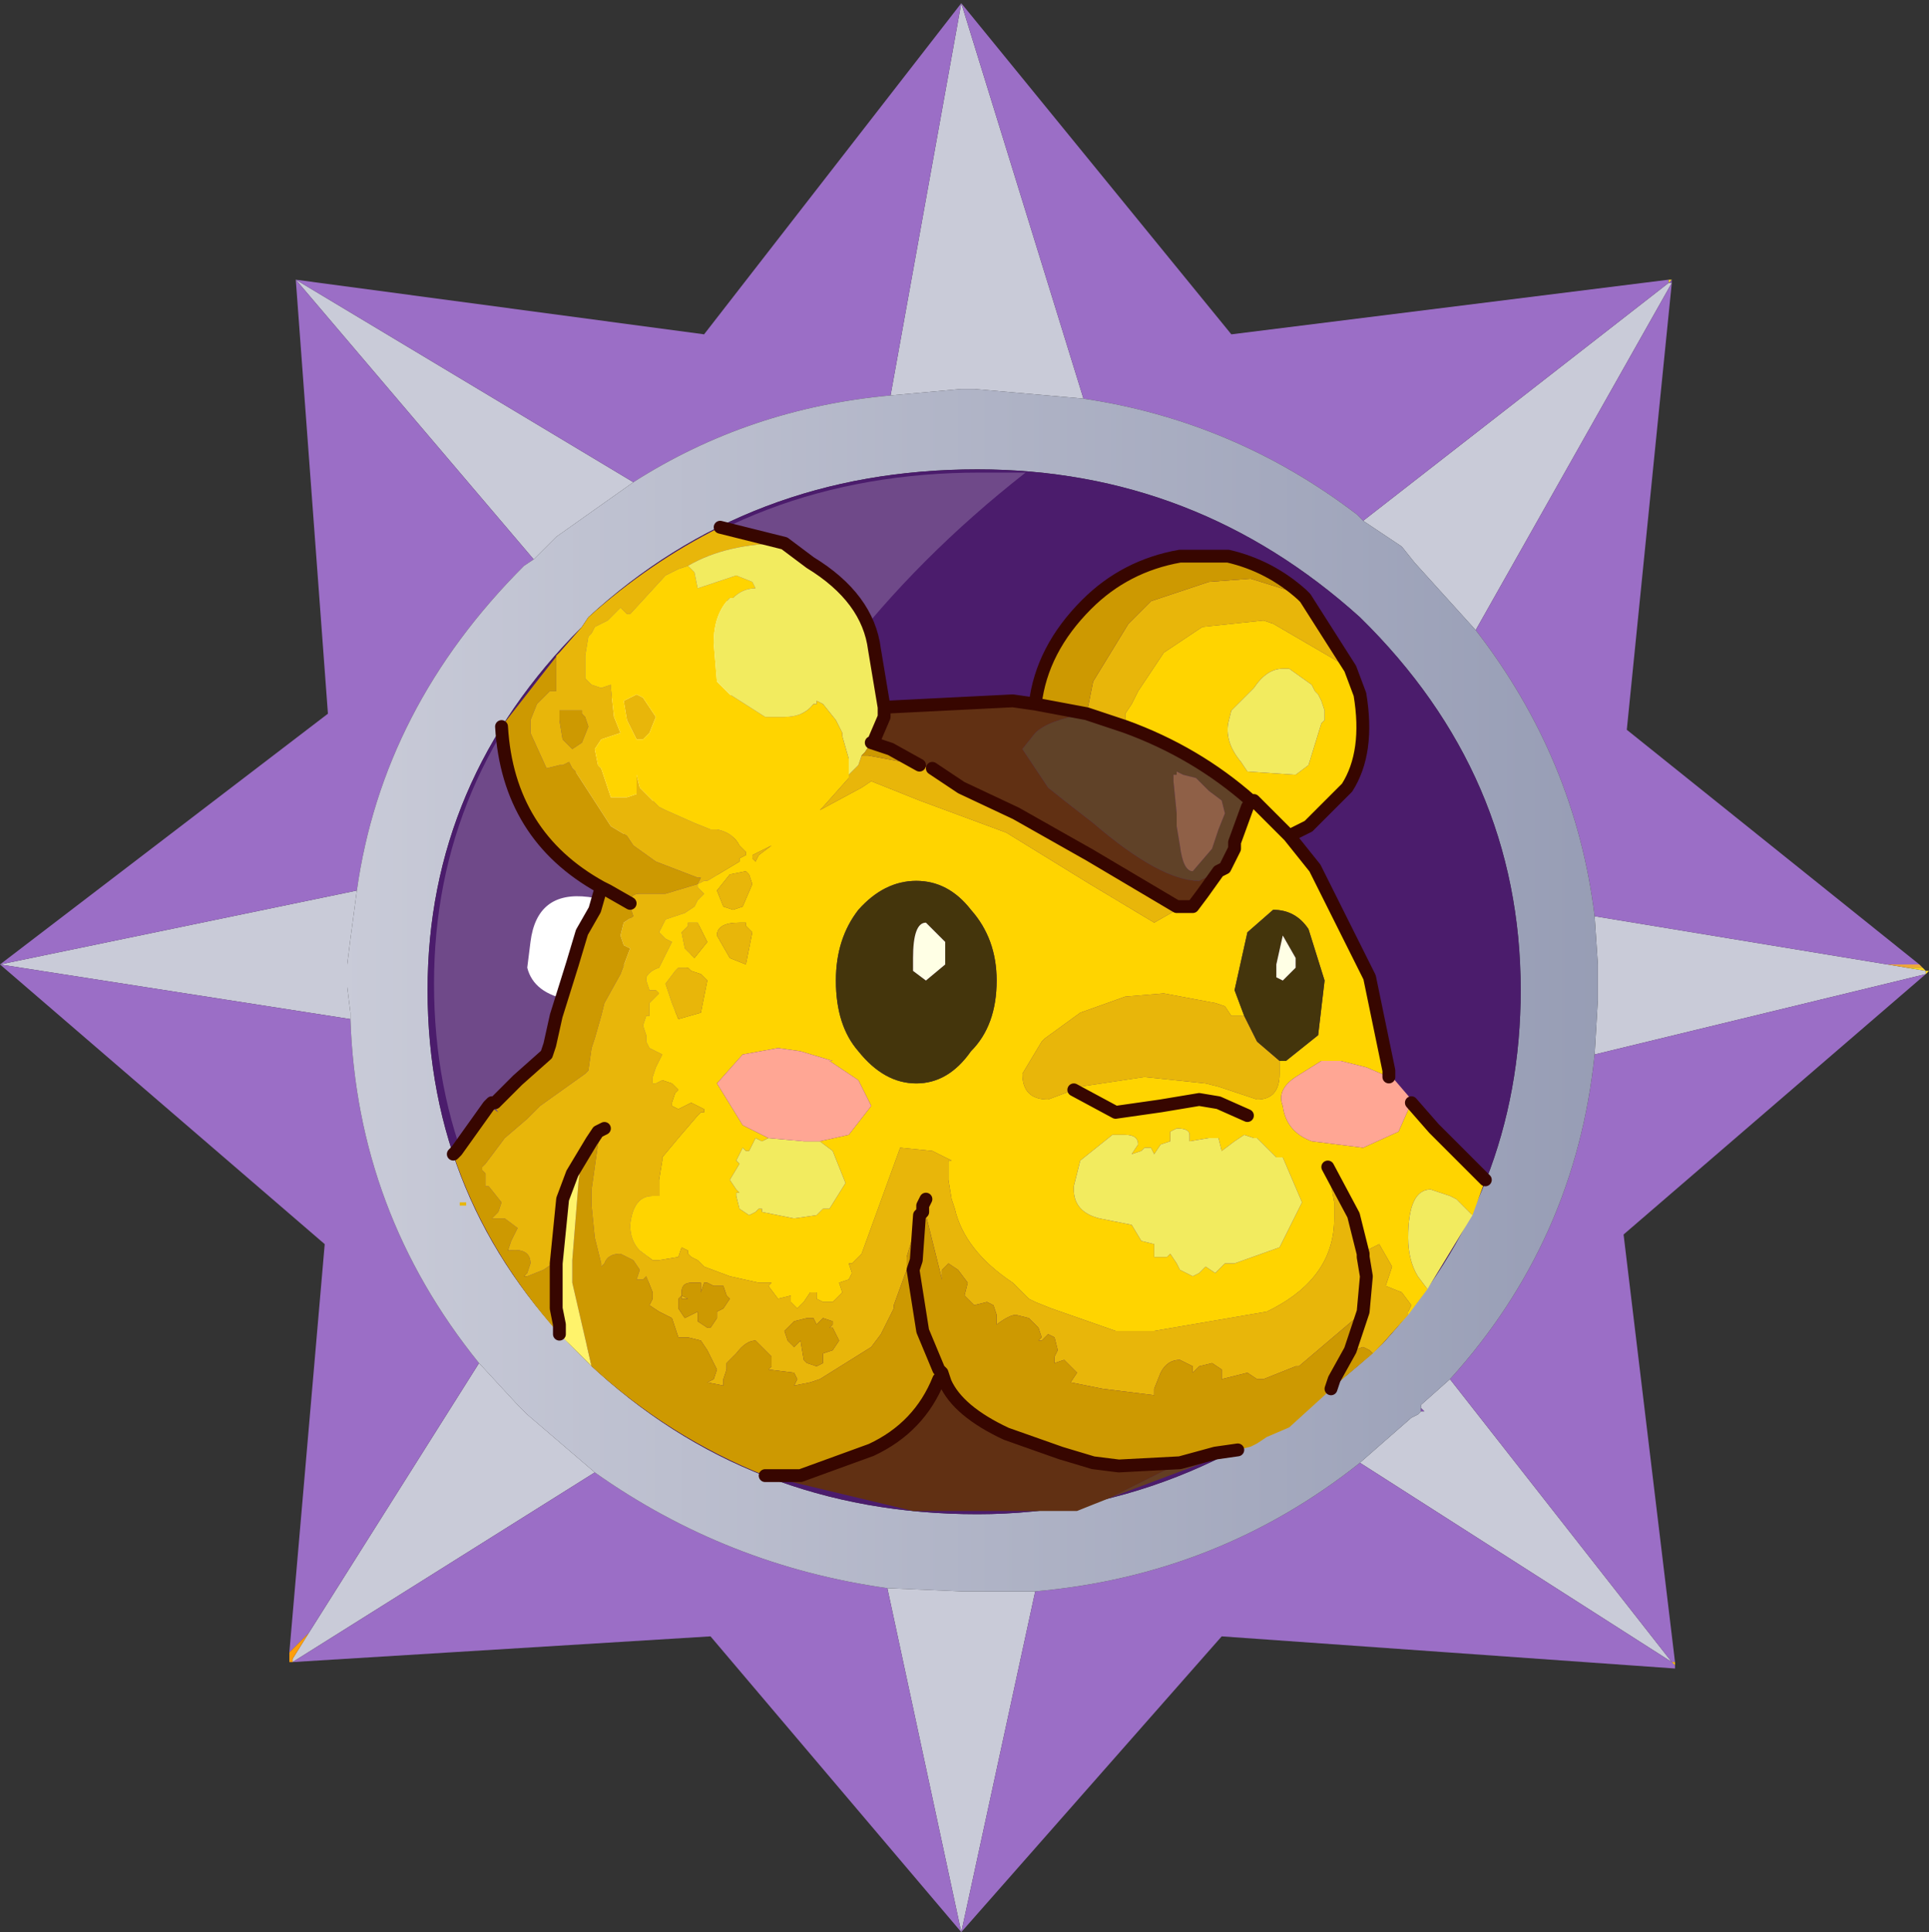 <?xml version="1.0" encoding="UTF-8" standalone="no"?>
<svg xmlns:ffdec="https://www.free-decompiler.com/flash" xmlns:xlink="http://www.w3.org/1999/xlink" ffdec:objectType="frame" height="30.05px" width="30.0px" xmlns="http://www.w3.org/2000/svg">
  <rect width="100%" height="100%" fill="#333333" stroke="none"/>
  <g transform="matrix(1.0, 0.0, 0.0, 1.0, 0.0, 0.0)">
    <use ffdec:characterId="1" height="30.0" transform="matrix(1.0, 0.0, 0.0, 1.0, 0.0, 0.0)" width="30.0" xlink:href="#shape0"/>
    <use ffdec:characterId="3" height="30.0" transform="matrix(1.0, 0.0, 0.0, 1.0, 0.0, 0.05)" width="30.0" xlink:href="#sprite0"/>
  </g>
  <defs>
    <g id="shape0" transform="matrix(1.0, 0.0, 0.0, 1.0, 0.0, 0.0)">
      <path d="M0.0 0.0 L30.0 0.0 30.0 30.0 0.0 30.0 0.0 0.0" fill="#33cc66" fill-opacity="0.0" fill-rule="evenodd" stroke="none"/>
    </g>
    <g id="sprite0" transform="matrix(1.0, 0.0, 0.0, 1.0, 0.0, 0.0)">
      <use ffdec:characterId="2" height="30.0" transform="matrix(1.0, 0.0, 0.0, 1.0, 0.0, 0.0)" width="30.0" xlink:href="#shape1"/>
    </g>
    <g id="shape1" transform="matrix(1.0, 0.0, 0.0, 1.0, 0.0, 0.0)">
      <path d="M26.0 4.3 L26.0 4.35 25.95 4.35 26.0 4.3" fill="url(#gradient0)" fill-rule="evenodd" stroke="none"/>
      <path d="M25.95 4.35 L26.0 4.35 22.95 9.75 22.0 8.7 21.8 8.45 21.2 8.05 25.95 4.35 M29.35 14.95 L29.65 15.0 29.95 15.05 29.95 15.1 24.8 16.35 24.85 15.5 24.85 15.3 24.85 15.05 24.85 14.95 24.8 14.2 29.35 14.95 M22.1 21.85 L22.1 21.8 22.55 21.4 26.0 25.8 21.15 22.7 21.95 22.0 22.05 21.95 22.1 21.9 22.15 21.9 22.1 21.85 M16.85 6.15 L15.15 6.0 14.95 6.0 13.85 6.1 14.95 0.0 16.85 6.15 M9.85 7.45 L8.65 8.3 8.3 8.65 4.6 4.3 9.85 7.45 M5.55 13.8 L5.45 14.55 5.4 14.95 5.4 15.0 5.4 15.2 5.4 15.3 5.45 15.7 5.45 15.8 0.0 14.95 5.55 13.8 M7.45 21.15 L8.05 21.8 8.2 21.95 9.25 22.85 4.55 25.8 4.55 25.75 4.8 25.35 7.45 21.15 M13.8 24.65 L14.95 24.7 15.15 24.7 16.1 24.7 14.95 30.0 13.8 24.65" fill="#c9cbd8" fill-rule="evenodd" stroke="none"/>
      <path d="M26.0 4.3 L25.95 4.35 25.95 4.3 26.0 4.3" fill="url(#gradient1)" fill-rule="evenodd" stroke="none"/>
      <path d="M26.0 4.35 L25.3 11.3 29.85 14.95 29.35 14.95 24.8 14.2 Q24.5 11.75 22.95 9.75 L26.0 4.35 M29.95 15.1 L25.25 19.15 26.05 25.8 26.0 25.8 26.05 25.85 26.05 25.9 19.0 25.4 14.95 30.0 11.05 25.4 4.55 25.8 9.25 22.85 Q11.3 24.3 13.8 24.65 L14.95 30.0 16.1 24.7 Q18.95 24.45 21.15 22.7 L26.0 25.8 22.55 21.4 Q24.5 19.25 24.8 16.35 L29.95 15.1 M4.5 25.65 L5.05 19.3 0.0 14.95 5.1 11.05 4.6 4.3 10.95 5.15 14.95 0.0 19.15 5.15 25.95 4.3 25.95 4.35 21.2 8.05 21.1 7.95 Q19.2 6.5 16.85 6.15 L14.95 0.0 13.85 6.1 Q11.65 6.3 9.85 7.45 L4.6 4.3 8.3 8.65 8.15 8.75 Q5.95 10.95 5.55 13.8 L0.0 14.95 5.45 15.8 Q5.55 18.8 7.45 21.15 L4.8 25.35 4.5 25.65" fill="#9b6ec6" fill-rule="evenodd" stroke="none"/>
      <path d="M21.2 8.05 L21.8 8.45 22.0 8.7 22.95 9.75 Q24.5 11.75 24.8 14.2 L24.85 14.95 24.85 15.05 24.85 15.3 24.85 15.5 24.8 16.35 Q24.5 19.25 22.55 21.4 L22.1 21.8 22.1 21.85 22.1 21.9 22.05 21.95 21.95 22.0 21.15 22.7 Q18.95 24.45 16.1 24.7 L15.15 24.7 14.95 24.7 13.8 24.65 Q11.3 24.3 9.25 22.85 L8.2 21.95 8.05 21.8 7.45 21.15 Q5.55 18.8 5.45 15.8 L5.45 15.7 5.4 15.3 5.4 15.2 5.4 15.0 5.4 14.95 5.45 14.55 5.55 13.8 Q5.95 10.95 8.15 8.75 L8.3 8.65 8.65 8.3 9.85 7.45 Q11.65 6.3 13.85 6.1 L14.95 6.0 15.15 6.0 16.85 6.15 Q19.2 6.5 21.1 7.95 L21.2 8.05 M23.65 15.35 Q23.65 12.0 21.15 9.55 18.6 7.25 15.2 7.25 11.65 7.25 9.15 9.55 L9.05 9.7 Q6.65 12.1 6.65 15.35 6.65 18.65 9.0 21.0 L9.15 21.15 Q11.65 23.5 15.2 23.5 18.65 23.5 21.5 20.85 23.65 18.5 23.65 15.35" fill="url(#gradient2)" fill-rule="evenodd" stroke="none"/>
      <path d="M29.85 14.95 L29.9 15.0 29.65 15.0 29.35 14.95 29.85 14.95" fill="url(#gradient3)" fill-rule="evenodd" stroke="none"/>
      <path d="M29.9 15.0 L29.95 15.05 30.0 15.05 29.95 15.1 29.95 15.05 29.65 15.0 29.9 15.0 M26.05 25.8 L26.05 25.85 26.0 25.8 26.05 25.8" fill="url(#gradient4)" fill-rule="evenodd" stroke="none"/>
      <path d="M22.1 21.9 L22.1 21.85 22.15 21.9 22.1 21.9" fill="url(#gradient5)" fill-rule="evenodd" stroke="none"/>
      <path d="M23.65 15.35 Q23.65 18.5 21.5 20.85 18.65 23.5 15.2 23.5 11.65 23.5 9.15 21.15 L9.0 21.0 Q6.65 18.65 6.65 15.35 6.65 12.1 9.05 9.7 L9.15 9.55 Q11.65 7.25 15.2 7.25 18.6 7.25 21.15 9.55 23.65 12.0 23.65 15.35" fill="#4b1c6c" fill-rule="evenodd" stroke="none"/>
      <path d="M4.55 25.8 L4.5 25.8 4.5 25.65 4.8 25.35 4.55 25.75 4.55 25.8" fill="url(#gradient6)" fill-rule="evenodd" stroke="none"/>
      <path d="M6.75 15.25 Q6.75 12.05 9.1 9.7 L9.2 9.6 Q11.65 7.3 15.25 7.3 L15.95 7.3 Q9.25 12.55 10.2 21.8 L9.2 20.95 9.05 20.8 Q6.75 18.5 6.75 15.25" fill="#ffffff" fill-opacity="0.2" fill-rule="evenodd" stroke="none"/>
      <path d="M11.55 9.3 Q11.95 9.4 11.8 10.1 L10.7 11.8 9.5 13.15 Q8.95 13.05 8.85 12.75 L8.85 12.4 Q9.15 10.8 10.6 9.7 11.2 9.2 11.55 9.3 M9.85 14.75 L9.5 15.25 8.85 15.5 Q8.3 15.4 8.2 15.0 L8.25 14.6 Q8.35 13.8 9.15 13.9 10.0 14.0 9.85 14.75" fill="#ffffff" fill-rule="evenodd" stroke="none"/>
      <path d="M20.25 9.2 L20.3 9.25 21.0 10.35 19.8 9.65 19.65 9.6 18.7 9.7 18.1 10.1 17.7 10.7 17.6 10.9 17.5 11.05 17.5 11.25 16.9 11.05 17.0 10.55 17.55 9.65 17.6 9.6 17.9 9.3 18.8 9.0 19.45 8.95 20.25 9.2 M21.9 20.4 L21.5 20.85 21.35 21.0 21.3 20.95 21.2 20.9 21.05 20.95 21.0 20.95 21.05 20.8 21.2 20.35 21.25 19.8 21.2 19.5 21.2 19.45 21.2 19.5 21.25 19.8 21.2 20.35 20.2 21.2 20.15 21.2 19.65 21.4 19.55 21.4 19.4 21.3 19.0 21.4 19.0 21.25 18.85 21.15 18.65 21.2 18.55 21.3 18.55 21.2 18.35 21.1 Q18.15 21.1 18.05 21.3 L17.95 21.55 17.95 21.65 17.15 21.55 16.65 21.45 16.75 21.3 16.55 21.1 16.4 21.15 16.4 21.05 16.45 20.95 16.4 20.75 16.3 20.7 16.2 20.8 16.15 20.8 16.2 20.75 16.15 20.6 16.1 20.55 16.0 20.45 15.8 20.4 Q15.7 20.4 15.5 20.55 L15.5 20.4 15.45 20.25 15.35 20.2 15.15 20.25 15.0 20.1 15.05 19.9 14.9 19.7 14.75 19.6 14.65 19.7 14.65 19.85 14.4 18.85 14.4 18.8 14.4 18.7 14.4 18.6 14.35 18.7 14.35 18.8 14.3 18.85 14.1 19.5 14.1 19.7 13.9 20.25 13.9 20.3 13.7 20.7 13.55 20.9 12.75 21.4 12.6 21.45 12.35 21.5 12.4 21.4 12.35 21.3 11.95 21.25 12.0 21.2 12.0 21.05 11.75 20.8 Q11.6 20.8 11.45 21.0 L11.4 21.05 11.3 21.15 11.3 21.25 11.25 21.4 11.25 21.5 11.0 21.45 11.1 21.4 11.15 21.25 11.0 20.95 10.9 20.8 10.7 20.75 10.65 20.75 10.55 20.75 10.45 20.45 10.25 20.35 10.1 20.25 10.15 20.15 10.15 20.05 10.05 19.8 10.0 19.85 9.9 19.85 9.95 19.7 9.85 19.55 9.65 19.45 Q9.45 19.45 9.4 19.6 L9.35 19.65 9.35 19.6 9.25 19.2 9.2 18.7 9.2 18.5 9.2 18.45 9.3 17.75 9.35 17.6 9.4 17.5 9.3 17.55 9.2 17.7 9.05 17.95 8.9 18.2 8.75 18.6 8.65 19.6 8.6 19.6 8.45 19.7 8.2 19.8 8.15 19.8 8.2 19.75 8.25 19.6 Q8.25 19.35 7.9 19.4 L7.95 19.25 8.05 19.05 7.85 18.9 7.65 18.9 7.75 18.8 7.8 18.65 7.6 18.4 7.55 18.4 7.55 18.2 7.5 18.15 7.5 18.1 7.55 18.05 7.85 17.65 8.2 17.35 8.4 17.15 9.1 16.65 9.15 16.6 9.2 16.25 9.25 16.1 9.35 15.75 9.4 15.55 9.65 15.1 9.8 14.7 9.7 14.65 9.65 14.5 9.7 14.3 9.85 14.2 9.8 14.05 9.8 14.0 Q9.8 13.85 9.95 13.85 L10.0 13.85 10.35 13.85 10.85 13.7 10.85 13.75 10.95 13.85 10.85 13.95 10.8 14.05 10.65 14.15 10.5 14.2 10.35 14.25 10.25 14.45 10.35 14.55 10.45 14.6 10.25 15.0 Q10.1 15.05 10.05 15.15 L10.05 15.2 10.1 15.35 10.2 15.35 10.25 15.4 10.2 15.45 10.15 15.5 10.1 15.55 10.1 15.75 10.05 15.75 10.0 15.9 10.05 16.05 10.05 16.15 10.1 16.25 10.3 16.35 10.2 16.55 10.15 16.7 10.15 16.8 10.2 16.8 10.3 16.75 10.45 16.8 10.55 16.9 10.5 16.95 10.45 17.1 10.45 17.15 10.55 17.2 10.75 17.1 10.85 17.15 10.95 17.2 10.95 17.25 10.9 17.25 10.85 17.3 10.55 17.65 10.3 17.95 10.3 18.0 10.25 18.3 10.25 18.4 10.25 18.55 10.15 18.55 Q9.85 18.55 9.8 19.0 9.8 19.25 9.95 19.4 L10.15 19.55 10.25 19.55 10.55 19.5 10.6 19.35 10.7 19.4 10.7 19.45 10.75 19.5 10.85 19.55 10.95 19.65 11.35 19.8 11.8 19.9 11.95 19.9 12.0 19.9 11.95 19.95 12.1 20.15 12.3 20.1 12.3 20.2 12.4 20.3 12.5 20.2 12.6 20.05 12.7 20.05 12.7 20.15 12.8 20.2 12.95 20.2 13.0 20.15 13.1 20.05 13.05 19.9 13.2 19.85 13.25 19.75 13.2 19.6 13.25 19.6 13.4 19.45 14.0 17.8 14.5 17.85 14.8 18.0 14.75 18.0 14.75 18.05 14.75 18.3 14.8 18.6 14.85 18.75 Q15.0 19.4 15.75 19.9 L16.0 20.15 16.1 20.2 16.35 20.3 17.35 20.65 17.55 20.65 17.95 20.65 19.7 20.35 19.8 20.3 Q20.75 19.8 20.75 18.9 L20.75 18.65 20.65 18.1 21.05 18.85 21.2 19.45 21.25 19.4 21.45 19.3 21.65 19.65 21.55 19.95 21.8 20.05 21.95 20.25 21.9 20.35 21.9 20.4 M8.7 10.1 L9.05 9.7 9.15 9.55 Q10.1 8.7 11.2 8.15 L12.2 8.4 Q11.3 8.4 10.7 8.75 L10.55 8.8 10.35 8.9 9.8 9.5 9.75 9.5 9.65 9.4 9.45 9.6 9.25 9.7 9.2 9.8 9.15 9.85 9.1 10.15 9.1 10.5 9.2 10.6 9.35 10.65 9.5 10.6 9.5 10.65 9.55 11.1 9.65 11.35 9.35 11.45 9.25 11.6 9.3 11.85 9.35 11.9 9.4 12.05 9.5 12.35 9.75 12.35 9.9 12.3 9.9 12.0 9.95 12.2 10.25 12.5 10.35 12.55 10.8 12.75 11.05 12.85 11.15 12.85 Q11.4 12.9 11.5 13.1 L11.6 13.2 11.6 13.25 11.5 13.3 11.5 13.35 11.0 13.65 10.95 13.65 10.85 13.7 10.9 13.6 10.85 13.6 10.2 13.35 9.85 13.1 9.75 12.95 9.5 12.8 8.95 11.95 8.9 11.9 8.85 11.8 8.75 11.85 8.7 11.85 8.5 11.9 8.25 11.35 8.25 11.15 8.35 10.9 8.55 10.7 8.65 10.7 8.65 10.65 8.65 10.15 8.7 10.1 M19.35 15.75 L19.55 16.15 19.9 16.45 19.9 16.65 Q19.9 17.05 19.55 17.05 L18.95 16.85 18.75 16.8 17.8 16.7 16.8 16.85 16.7 16.9 16.3 17.05 Q15.9 17.05 15.9 16.65 L16.2 16.15 16.25 16.1 16.8 15.7 17.5 15.45 18.1 15.4 18.9 15.55 19.05 15.6 19.15 15.75 19.35 15.75 M14.3 11.85 L14.5 11.9 14.95 12.2 15.8 12.6 16.95 13.25 18.3 14.05 18.3 14.1 17.95 14.3 16.95 13.7 15.65 12.9 14.3 12.4 13.55 12.1 13.4 12.2 12.75 12.55 12.8 12.5 13.2 12.05 13.2 12.0 13.35 11.85 13.4 11.7 13.5 11.7 14.3 11.85 M9.9 10.75 L10.0 10.8 10.2 11.1 10.1 11.35 10.0 11.45 9.9 11.45 9.75 11.15 9.7 10.85 9.8 10.8 9.9 10.75 M8.7 11.0 L8.7 11.15 8.75 11.45 8.9 11.6 9.05 11.5 9.15 11.25 9.1 11.1 9.05 11.05 9.05 11.0 8.9 11.0 8.7 11.0 M7.15 18.65 L7.25 18.65 7.25 18.7 7.15 18.7 7.15 18.65 M11.8 13.25 L11.75 13.35 11.7 13.3 11.7 13.25 12.0 13.1 11.8 13.25 M11.7 13.7 L11.55 14.05 11.4 14.1 11.25 14.05 11.15 13.8 11.35 13.55 11.6 13.5 11.65 13.55 11.7 13.7 M11.0 14.6 L10.8 14.85 10.65 14.7 10.6 14.45 10.7 14.35 10.7 14.3 10.8 14.3 10.85 14.3 11.0 14.6 M10.55 15.0 L10.7 15.0 10.75 15.05 10.9 15.1 11.0 15.2 10.9 15.7 10.55 15.8 10.45 15.55 10.35 15.25 10.5 15.05 10.55 15.0 M11.15 14.5 Q11.15 14.3 11.5 14.3 L11.6 14.3 11.6 14.35 11.7 14.45 11.65 14.7 11.6 14.95 11.35 14.85 11.15 14.5 M12.95 20.55 L12.95 20.5 12.8 20.45 12.7 20.55 12.65 20.45 12.55 20.45 12.35 20.5 12.2 20.65 12.25 20.8 12.35 20.9 12.45 20.8 12.5 21.1 12.55 21.15 12.7 21.2 12.8 21.15 12.8 21.0 12.95 20.95 13.05 20.8 12.95 20.6 12.9 20.6 12.95 20.55 M10.7 20.15 L10.6 20.15 10.6 20.1 10.7 20.15 M10.6 20.05 L10.6 20.1 10.55 20.15 10.55 20.3 10.65 20.45 10.75 20.4 10.85 20.35 10.85 20.5 11.0 20.6 11.05 20.6 11.15 20.45 11.15 20.35 11.25 20.3 11.35 20.15 11.3 20.1 11.25 19.95 11.1 19.95 11.0 19.9 10.95 19.9 10.9 20.05 10.9 19.9 10.75 19.9 Q10.6 19.9 10.6 20.05" fill="#e8b60a" fill-rule="evenodd" stroke="none"/>
      <path d="M17.5 11.25 L17.5 11.05 17.6 10.9 17.7 10.7 18.1 10.1 18.7 9.7 19.65 9.6 19.8 9.65 21.0 10.35 21.15 10.75 Q21.3 11.65 20.95 12.2 L20.35 12.8 20.05 12.95 20.45 13.45 21.3 15.15 21.6 16.6 21.6 16.7 21.25 16.55 20.85 16.45 20.55 16.45 20.15 16.7 Q19.85 16.9 19.95 17.15 20.0 17.55 20.4 17.7 L21.2 17.8 21.75 17.55 21.95 17.1 22.3 17.5 23.1 18.3 22.9 18.85 22.65 18.6 22.55 18.55 22.25 18.45 Q21.9 18.45 21.9 19.2 21.9 19.55 22.05 19.8 L22.2 20.0 21.9 20.4 21.9 20.35 21.95 20.25 21.8 20.05 21.55 19.95 21.65 19.65 21.45 19.3 21.25 19.4 21.2 19.45 21.05 18.85 20.65 18.1 20.75 18.65 20.75 18.9 Q20.75 19.8 19.8 20.3 L19.7 20.35 17.95 20.65 17.55 20.65 17.35 20.65 16.35 20.3 16.1 20.2 16.0 20.15 15.75 19.9 Q15.0 19.4 14.85 18.75 L14.8 18.6 14.75 18.3 14.75 18.05 14.75 18.0 14.8 18.0 14.5 17.85 14.0 17.8 13.4 19.45 13.25 19.6 13.2 19.6 13.25 19.75 13.2 19.85 13.05 19.9 13.1 20.05 13.0 20.15 12.95 20.2 12.8 20.2 12.7 20.15 12.7 20.05 12.6 20.05 12.5 20.2 12.4 20.3 12.3 20.2 12.3 20.1 12.1 20.15 11.95 19.95 12.0 19.9 11.95 19.9 11.8 19.9 11.35 19.8 10.95 19.65 10.85 19.55 10.75 19.5 10.7 19.45 10.7 19.4 10.6 19.35 10.55 19.5 10.25 19.55 10.15 19.55 9.95 19.4 Q9.8 19.25 9.8 19.0 9.85 18.55 10.15 18.55 L10.25 18.55 10.25 18.4 10.25 18.3 10.3 18.0 10.3 17.95 10.55 17.65 10.85 17.3 10.9 17.25 10.95 17.25 10.95 17.2 10.85 17.15 10.75 17.1 10.55 17.2 10.45 17.15 10.45 17.1 10.5 16.95 10.55 16.9 10.45 16.8 10.3 16.75 10.2 16.8 10.15 16.8 10.15 16.7 10.2 16.55 10.3 16.35 10.1 16.25 10.05 16.15 10.05 16.05 10.0 15.9 10.05 15.75 10.1 15.75 10.1 15.55 10.15 15.5 10.2 15.45 10.25 15.4 10.2 15.35 10.1 15.35 10.05 15.2 10.05 15.15 Q10.1 15.05 10.25 15.0 L10.45 14.6 10.35 14.55 10.25 14.45 10.35 14.25 10.5 14.2 10.65 14.15 10.8 14.05 10.85 13.95 10.95 13.85 10.85 13.75 10.85 13.7 10.95 13.65 11.0 13.65 11.5 13.35 11.5 13.3 11.6 13.25 11.6 13.2 11.5 13.1 Q11.4 12.9 11.15 12.85 L11.05 12.85 10.8 12.75 10.35 12.55 10.25 12.5 9.95 12.2 9.9 12.0 9.9 12.3 9.75 12.35 9.5 12.35 9.4 12.05 9.35 11.9 9.3 11.85 9.25 11.6 9.35 11.45 9.65 11.35 9.55 11.1 9.5 10.65 9.5 10.6 9.35 10.65 9.2 10.6 9.1 10.5 9.1 10.15 9.15 9.85 9.2 9.8 9.25 9.7 9.45 9.6 9.65 9.4 9.75 9.5 9.8 9.5 10.35 8.9 10.55 8.8 10.7 8.75 10.8 8.85 10.85 9.1 11.45 8.9 11.7 9.0 11.75 9.1 Q11.55 9.1 11.4 9.25 L11.35 9.25 Q11.1 9.5 11.1 9.95 L11.15 10.55 11.35 10.75 11.9 11.1 12.2 11.1 Q12.5 11.1 12.65 10.9 L12.7 10.9 12.7 10.85 12.8 10.9 13.0 11.15 13.1 11.35 13.1 11.4 13.2 11.75 13.2 12.0 13.2 12.05 12.8 12.5 12.75 12.55 13.4 12.2 13.55 12.1 14.3 12.4 15.65 12.9 16.95 13.7 17.95 14.3 18.3 14.1 18.35 14.05 18.55 14.05 18.7 13.85 18.95 13.5 19.05 13.45 19.2 13.15 19.2 13.05 19.4 12.5 19.5 12.4 19.45 12.4 Q18.6 11.65 17.5 11.25 M20.5 10.75 L20.45 10.7 20.4 10.6 20.05 10.35 19.95 10.35 Q19.7 10.35 19.5 10.65 L19.15 11.0 19.1 11.2 Q19.05 11.5 19.3 11.8 L19.4 11.95 20.15 12.0 20.35 11.85 20.55 11.2 20.6 11.15 20.6 11.0 20.55 10.85 20.5 10.75 M19.9 16.45 L20.0 16.45 20.5 16.05 20.6 15.2 20.35 14.4 Q20.15 14.1 19.8 14.1 L19.4 14.45 19.2 15.35 19.35 15.75 19.15 15.75 19.05 15.6 18.9 15.55 18.1 15.4 17.5 15.45 16.8 15.7 16.25 16.1 16.2 16.15 15.9 16.65 Q15.9 17.05 16.3 17.05 L16.7 16.9 16.8 16.85 17.8 16.7 18.75 16.8 18.95 16.85 19.55 17.05 Q19.9 17.05 19.9 16.65 L19.9 16.45 M19.4 17.3 L18.95 17.1 18.65 17.05 18.05 17.15 17.35 17.25 16.7 16.9 17.35 17.25 18.05 17.15 18.65 17.05 18.95 17.1 19.4 17.3 M9.9 10.75 L9.8 10.8 9.7 10.85 9.75 11.15 9.9 11.45 10.0 11.45 10.1 11.35 10.2 11.1 10.0 10.8 9.9 10.75 M19.5 12.4 L20.05 12.95 19.5 12.4 M16.7 18.45 Q16.7 18.8 17.1 18.9 L17.6 19.0 17.75 19.25 17.95 19.3 17.95 19.5 18.05 19.5 18.15 19.5 18.2 19.45 18.3 19.6 18.35 19.7 18.55 19.8 18.65 19.75 18.75 19.65 18.9 19.75 19.05 19.6 19.15 19.6 19.2 19.6 19.9 19.35 20.25 18.65 19.95 17.95 19.85 17.95 19.55 17.65 19.5 17.65 19.35 17.6 19.2 17.7 19.0 17.85 18.95 17.65 18.8 17.65 18.5 17.7 18.5 17.6 Q18.5 17.5 18.3 17.5 L18.2 17.55 18.2 17.7 18.05 17.75 17.95 17.9 17.9 17.8 17.8 17.8 17.75 17.85 17.6 17.9 17.7 17.75 Q17.7 17.6 17.5 17.6 L17.4 17.6 17.3 17.6 16.8 18.0 16.7 18.4 16.7 18.45 M13.0 15.2 Q13.0 15.9 13.35 16.3 13.75 16.8 14.25 16.8 14.75 16.8 15.1 16.3 15.5 15.9 15.5 15.2 15.5 14.55 15.1 14.1 14.75 13.65 14.25 13.65 13.75 13.65 13.35 14.1 13.0 14.55 13.0 15.2 M11.8 13.25 L12.0 13.1 11.7 13.25 11.7 13.3 11.75 13.35 11.8 13.25 M11.15 14.5 L11.35 14.85 11.6 14.95 11.65 14.7 11.7 14.45 11.6 14.35 11.6 14.3 11.5 14.3 Q11.15 14.3 11.15 14.5 M10.55 15.0 L10.5 15.05 10.35 15.25 10.45 15.55 10.55 15.8 10.9 15.7 11.0 15.2 10.9 15.1 10.75 15.05 10.7 15.0 10.55 15.0 M11.0 14.6 L10.85 14.3 10.8 14.3 10.7 14.3 10.7 14.35 10.6 14.45 10.65 14.7 10.8 14.85 11.0 14.6 M11.7 13.7 L11.65 13.55 11.6 13.5 11.35 13.55 11.15 13.8 11.25 14.05 11.4 14.1 11.55 14.05 11.7 13.7 M12.75 17.7 L13.2 17.6 13.55 17.15 13.35 16.75 12.9 16.45 12.95 16.45 12.45 16.3 12.1 16.25 11.55 16.35 11.15 16.8 11.55 17.45 11.95 17.65 11.85 17.7 11.75 17.65 11.65 17.85 11.6 17.85 11.55 17.8 11.45 18.0 11.5 18.05 11.35 18.3 11.45 18.45 11.5 18.5 11.45 18.5 11.45 18.55 11.5 18.75 11.65 18.85 11.75 18.8 11.8 18.75 11.85 18.75 11.85 18.8 12.35 18.9 12.7 18.85 12.8 18.75 12.9 18.75 13.15 18.35 12.95 17.85 12.75 17.7" fill="#ffd400" fill-rule="evenodd" stroke="none"/>
      <path d="M22.9 18.85 L22.2 20.0 22.05 19.8 Q21.9 19.55 21.9 19.2 21.9 18.45 22.25 18.45 L22.55 18.55 22.65 18.6 22.9 18.85 M12.2 8.4 L12.6 8.7 Q13.5 9.25 13.6 10.05 L13.75 10.95 13.75 11.1 13.6 11.45 13.55 11.5 13.45 11.65 13.4 11.7 13.35 11.85 13.2 12.0 13.2 11.75 13.1 11.4 13.1 11.35 13.0 11.15 12.8 10.9 12.7 10.85 12.7 10.9 12.65 10.9 Q12.5 11.1 12.2 11.1 L11.9 11.1 11.35 10.75 11.15 10.55 11.1 9.95 Q11.1 9.5 11.35 9.25 L11.4 9.25 Q11.55 9.1 11.75 9.1 L11.7 9.0 11.45 8.9 10.85 9.1 10.8 8.85 10.7 8.75 Q11.3 8.4 12.2 8.4 M20.5 10.75 L20.55 10.85 20.6 11.0 20.6 11.15 20.55 11.2 20.35 11.85 20.15 12.0 19.4 11.95 19.3 11.8 Q19.05 11.5 19.1 11.2 L19.15 11.0 19.5 10.65 Q19.7 10.35 19.95 10.35 L20.05 10.35 20.4 10.6 20.45 10.7 20.5 10.75 M16.7 18.45 L16.7 18.4 16.8 18.0 17.3 17.6 17.4 17.6 17.5 17.6 Q17.7 17.6 17.7 17.75 L17.6 17.9 17.75 17.85 17.8 17.8 17.9 17.8 17.95 17.9 18.05 17.75 18.2 17.7 18.2 17.55 18.3 17.5 Q18.5 17.5 18.5 17.6 L18.5 17.7 18.8 17.65 18.95 17.65 19.0 17.85 19.2 17.7 19.35 17.6 19.5 17.65 19.55 17.65 19.85 17.95 19.95 17.95 20.25 18.65 19.9 19.35 19.2 19.6 19.15 19.6 19.05 19.6 18.9 19.75 18.75 19.65 18.65 19.75 18.55 19.8 18.35 19.7 18.3 19.6 18.2 19.45 18.15 19.5 18.05 19.5 17.95 19.5 17.95 19.3 17.75 19.25 17.6 19.0 17.1 18.9 Q16.7 18.8 16.7 18.45 M12.75 17.7 L12.95 17.85 13.15 18.35 12.9 18.75 12.8 18.75 12.7 18.85 12.35 18.9 11.85 18.8 11.85 18.75 11.8 18.75 11.75 18.8 11.65 18.85 11.5 18.75 11.45 18.55 11.45 18.5 11.5 18.5 11.45 18.45 11.35 18.3 11.5 18.05 11.45 18.0 11.55 17.8 11.6 17.85 11.65 17.85 11.75 17.65 11.85 17.7 11.95 17.65 12.5 17.7 12.75 17.7" fill="#f2eb5f" fill-rule="evenodd" stroke="none"/>
      <path d="M19.35 15.75 L19.2 15.35 19.4 14.45 19.8 14.1 Q20.15 14.1 20.35 14.4 L20.6 15.2 20.5 16.05 20.0 16.45 19.9 16.45 19.55 16.15 19.35 15.75 M20.15 14.85 L19.95 14.5 19.85 14.95 19.85 15.15 19.95 15.2 20.15 15.0 20.15 14.85 M13.0 15.2 Q13.0 14.55 13.35 14.1 13.75 13.65 14.25 13.65 14.75 13.65 15.1 14.1 15.5 14.55 15.5 15.2 15.5 15.9 15.1 16.3 14.75 16.8 14.25 16.8 13.75 16.8 13.35 16.3 13.0 15.9 13.0 15.2 M14.4 14.3 Q14.2 14.3 14.2 14.85 L14.2 15.05 14.4 15.2 14.7 14.95 14.7 14.6 14.4 14.3" fill="#44350c" fill-rule="evenodd" stroke="none"/>
      <path d="M21.6 16.7 L21.65 16.7 21.95 17.05 21.95 17.1 21.75 17.55 21.2 17.8 20.4 17.7 Q20.0 17.55 19.95 17.15 19.85 16.9 20.15 16.7 L20.55 16.45 20.85 16.45 21.25 16.55 21.6 16.7 M11.95 17.65 L11.55 17.45 11.15 16.8 11.55 16.35 12.1 16.25 12.45 16.3 12.95 16.45 12.9 16.45 13.35 16.75 13.55 17.15 13.2 17.6 12.75 17.7 12.5 17.7 11.95 17.65" fill="#ffa694" fill-rule="evenodd" stroke="none"/>
      <path d="M20.25 9.2 L19.45 8.95 18.8 9.0 17.9 9.3 17.6 9.6 17.55 9.65 17.0 10.55 16.9 11.05 16.1 10.9 Q16.2 10.05 16.9 9.35 17.5 8.75 18.35 8.6 L18.6 8.6 19.1 8.6 Q19.75 8.75 20.25 9.2 M21.35 21.0 L20.7 21.55 20.6 21.65 20.05 22.15 19.7 22.3 19.55 22.4 19.45 22.45 19.25 22.5 18.9 22.55 18.35 22.7 17.4 22.75 17.0 22.7 16.5 22.55 15.65 22.25 Q14.9 21.9 14.7 21.45 L14.65 21.3 14.6 21.4 Q14.3 22.15 13.55 22.5 L12.45 22.9 11.9 22.9 Q10.4 22.3 9.2 21.2 L8.9 19.9 8.9 19.55 9.0 18.3 9.05 17.95 9.2 17.7 9.3 17.55 9.4 17.5 9.35 17.6 9.3 17.75 9.2 18.45 9.2 18.5 9.2 18.7 9.25 19.2 9.35 19.6 9.35 19.65 9.4 19.6 Q9.45 19.45 9.65 19.45 L9.85 19.55 9.95 19.7 9.9 19.85 10.0 19.85 10.05 19.8 10.15 20.05 10.15 20.15 10.1 20.25 10.25 20.35 10.45 20.45 10.55 20.75 10.65 20.75 10.7 20.75 10.9 20.8 11.0 20.95 11.15 21.25 11.1 21.4 11.0 21.45 11.25 21.5 11.25 21.4 11.3 21.25 11.3 21.15 11.4 21.05 11.45 21.0 Q11.6 20.8 11.75 20.8 L12.0 21.05 12.0 21.2 11.95 21.25 12.35 21.3 12.4 21.4 12.35 21.5 12.6 21.45 12.75 21.4 13.55 20.9 13.7 20.7 13.9 20.3 13.9 20.25 14.1 19.7 14.1 19.5 14.3 18.85 14.4 18.85 14.65 19.85 14.65 19.7 14.75 19.6 14.9 19.7 15.05 19.9 15.0 20.1 15.15 20.25 15.35 20.2 15.45 20.25 15.5 20.4 15.5 20.55 Q15.7 20.4 15.8 20.4 L16.0 20.45 16.1 20.55 16.15 20.6 16.2 20.75 16.15 20.8 16.2 20.8 16.3 20.7 16.4 20.75 16.45 20.95 16.4 21.05 16.4 21.15 16.55 21.1 16.75 21.3 16.65 21.45 17.15 21.55 17.95 21.65 17.95 21.55 18.05 21.3 Q18.15 21.1 18.35 21.1 L18.55 21.2 18.55 21.3 18.65 21.2 18.85 21.15 19.0 21.25 19.0 21.4 19.4 21.3 19.55 21.4 19.65 21.4 20.15 21.2 20.2 21.2 21.2 20.35 21.05 20.8 21.0 20.95 21.05 20.95 21.2 20.9 21.3 20.95 21.35 21.0 M8.7 20.7 Q7.55 19.4 7.05 17.9 L7.1 17.85 7.6 17.15 7.75 17.25 7.65 17.1 7.7 17.1 8.05 16.75 8.5 16.35 8.55 16.2 8.65 15.75 8.9 14.95 9.05 14.45 9.25 14.1 9.35 13.75 Q7.9 12.95 7.8 11.25 L8.7 10.1 8.65 10.15 8.65 10.65 8.65 10.7 8.55 10.7 8.35 10.9 8.25 11.15 8.25 11.35 8.5 11.9 8.7 11.85 8.75 11.85 8.85 11.8 8.9 11.9 8.95 11.95 9.5 12.8 9.75 12.95 9.85 13.1 10.2 13.35 10.85 13.6 10.9 13.6 10.85 13.7 10.35 13.85 10.0 13.85 9.95 13.85 Q9.8 13.85 9.8 14.0 L9.8 14.05 9.85 14.2 9.7 14.3 9.65 14.5 9.7 14.65 9.8 14.7 9.65 15.1 9.4 15.55 9.35 15.75 9.25 16.1 9.2 16.25 9.15 16.6 9.1 16.65 8.4 17.15 8.2 17.35 7.85 17.65 7.55 18.05 7.5 18.1 7.5 18.15 7.55 18.2 7.55 18.4 7.6 18.4 7.8 18.65 7.75 18.8 7.65 18.9 7.85 18.9 8.05 19.05 7.95 19.25 7.9 19.4 Q8.25 19.35 8.25 19.6 L8.2 19.75 8.15 19.8 8.2 19.8 8.45 19.7 8.6 19.6 8.65 19.6 8.65 19.65 8.65 20.2 8.65 20.3 8.7 20.55 8.7 20.65 8.7 20.7 M20.7 21.55 L20.75 21.4 21.0 20.95 20.75 21.4 20.7 21.55 M13.55 11.5 L13.85 11.6 14.3 11.85 13.5 11.7 13.4 11.7 13.45 11.65 13.55 11.5 M8.7 11.0 L8.9 11.0 9.05 11.0 9.05 11.05 9.1 11.1 9.15 11.25 9.05 11.5 8.9 11.6 8.75 11.45 8.7 11.15 8.7 11.0 M9.8 14.0 L9.45 13.8 9.35 13.75 9.45 13.8 9.8 14.0 M14.3 18.85 L14.25 19.55 14.2 19.7 14.35 20.65 14.6 21.25 14.65 21.3 14.6 21.25 14.35 20.65 14.2 19.7 14.25 19.55 14.3 18.85 M12.95 20.55 L12.9 20.6 12.95 20.6 13.05 20.8 12.95 20.95 12.8 21.0 12.8 21.15 12.7 21.2 12.55 21.15 12.5 21.1 12.45 20.8 12.35 20.9 12.25 20.8 12.2 20.65 12.35 20.5 12.55 20.45 12.65 20.45 12.7 20.55 12.8 20.45 12.95 20.5 12.95 20.55 M10.6 20.05 Q10.6 19.9 10.75 19.9 L10.9 19.9 10.9 20.05 10.95 19.9 11.0 19.9 11.1 19.95 11.25 19.95 11.3 20.1 11.35 20.15 11.25 20.3 11.15 20.35 11.15 20.45 11.05 20.6 11.0 20.6 10.85 20.5 10.85 20.35 10.75 20.4 10.65 20.45 10.55 20.3 10.55 20.15 10.6 20.1 10.6 20.05 M10.7 20.15 L10.6 20.1 10.6 20.15 10.7 20.15" fill="#cd9901" fill-rule="evenodd" stroke="none"/>
      <path d="M19.25 22.5 L17.25 23.25 18.35 22.7 18.9 22.55 19.25 22.5" fill="#633e23" fill-rule="evenodd" stroke="none"/>
      <path d="M17.25 23.25 L16.75 23.45 14.2 23.45 11.9 22.9 12.45 22.9 13.55 22.5 Q14.3 22.15 14.6 21.4 L14.65 21.3 14.7 21.45 14.65 21.4 14.65 21.35 14.65 21.3 14.65 21.35 14.65 21.4 14.7 21.45 Q14.9 21.9 15.65 22.25 L16.5 22.55 17.0 22.7 17.4 22.75 18.35 22.7 17.25 23.25 M13.75 10.95 L15.75 10.85 16.1 10.9 16.9 11.05 Q16.3 11.15 16.1 11.35 L15.9 11.6 16.3 12.2 16.55 12.4 17.0 12.75 Q18.05 13.65 18.65 13.65 L18.95 13.5 18.7 13.85 18.55 14.05 18.35 14.05 18.3 14.05 16.95 13.25 15.8 12.6 14.95 12.2 14.5 11.9 14.3 11.85 13.85 11.6 13.55 11.5 13.6 11.45 13.75 11.1 13.75 10.95 M14.3 18.85 L14.35 18.8 14.35 18.7 14.4 18.6 14.4 18.7 14.4 18.8 14.4 18.85 14.3 18.85 M14.6 21.4 L14.65 21.35 14.6 21.4" fill="#613013" fill-rule="evenodd" stroke="none"/>
      <path d="M16.9 11.05 L17.5 11.25 Q18.6 11.65 19.45 12.4 L19.5 12.4 19.4 12.5 19.2 13.05 19.2 13.15 19.05 13.45 18.95 13.5 18.65 13.65 Q18.05 13.65 17.0 12.75 L16.55 12.4 16.3 12.2 15.9 11.6 16.1 11.35 Q16.3 11.15 16.9 11.05 M18.6 12.05 L18.4 12.0 18.3 11.95 18.3 12.0 18.25 12.0 18.25 12.1 18.3 12.6 18.3 12.8 18.35 13.1 Q18.4 13.5 18.55 13.5 L18.85 13.15 18.95 12.85 19.05 12.6 19.0 12.4 18.8 12.25 18.6 12.05" fill="#604228" fill-rule="evenodd" stroke="none"/>
      <path d="M18.6 12.05 L18.8 12.25 19.0 12.4 19.05 12.6 18.95 12.85 18.85 13.15 18.55 13.5 Q18.4 13.5 18.35 13.1 L18.3 12.8 18.3 12.6 18.25 12.1 18.25 12.0 18.3 12.0 18.3 11.95 18.4 12.0 18.6 12.05" fill="#8f6047" fill-rule="evenodd" stroke="none"/>
      <path d="M9.2 21.2 L9.0 21.0 8.7 20.7 8.7 20.65 8.7 20.55 8.65 20.3 8.65 20.2 8.65 19.65 8.65 19.6 8.75 18.6 8.9 18.2 9.05 17.95 9.0 18.3 8.9 19.55 8.9 19.9 9.2 21.2" fill="#fff36b" fill-rule="evenodd" stroke="none"/>
      <path d="M20.15 14.85 L20.15 15.0 19.95 15.2 19.85 15.15 19.85 14.95 19.95 14.5 20.15 14.85 M14.4 14.3 L14.7 14.6 14.7 14.95 14.4 15.2 14.2 15.05 14.2 14.85 Q14.2 14.3 14.4 14.3" fill="#ffffe5" fill-rule="evenodd" stroke="none"/>
      <path d="M21.0 10.35 L20.3 9.25 20.25 9.2 Q19.75 8.75 19.1 8.6 L18.6 8.6 18.35 8.6 Q17.5 8.75 16.9 9.35 16.2 10.05 16.1 10.9 L15.75 10.85 13.75 10.95 13.75 11.1 13.6 11.45 M16.9 11.05 L17.5 11.25 Q18.6 11.65 19.45 12.4 L19.5 12.4 20.05 12.95 20.45 13.45 21.3 15.15 21.6 16.6 21.6 16.7 M21.0 10.35 L21.15 10.75 Q21.3 11.65 20.95 12.2 L20.35 12.8 20.05 12.95 M21.95 17.1 L22.3 17.5 23.1 18.3 M7.05 17.9 L7.1 17.85 7.6 17.15 7.65 17.1 7.7 17.1 8.05 16.75 8.5 16.35 8.55 16.2 8.65 15.75 8.9 14.95 9.05 14.45 9.25 14.1 9.35 13.75 Q7.9 12.95 7.8 11.25 M11.2 8.15 L12.2 8.4 12.6 8.7 Q13.5 9.25 13.6 10.05 L13.75 10.95 M16.7 16.9 L17.35 17.25 18.05 17.15 18.65 17.05 18.95 17.1 19.4 17.3 M21.2 19.45 L21.2 19.5 21.25 19.8 21.2 20.35 21.05 20.8 21.0 20.95 20.75 21.4 20.7 21.55 M21.2 19.45 L21.05 18.85 20.65 18.1 M8.65 19.6 L8.75 18.6 8.9 18.2 9.05 17.95 9.2 17.7 9.3 17.55 9.4 17.5 M14.3 18.85 L14.35 18.8 14.35 18.7 14.4 18.6 M13.55 11.5 L13.85 11.6 14.3 11.85 M14.5 11.9 L14.95 12.2 15.8 12.6 16.95 13.25 18.3 14.05 18.35 14.05 18.55 14.05 18.7 13.85 18.95 13.5 19.05 13.45 19.2 13.15 19.2 13.05 19.4 12.5 M16.9 11.05 L16.1 10.9 M9.35 13.75 L9.45 13.8 9.8 14.0 M8.65 19.6 L8.65 19.65 8.65 20.2 8.65 20.3 8.7 20.55 8.7 20.65 8.7 20.7 M14.65 21.3 L14.6 21.25 14.35 20.65 14.2 19.7 14.25 19.55 14.3 18.85 M14.7 21.45 L14.65 21.3 14.65 21.35 14.65 21.4 14.7 21.45 Q14.9 21.9 15.65 22.25 L16.5 22.55 17.0 22.7 17.4 22.75 18.35 22.7 18.9 22.55 19.25 22.5 M14.65 21.35 L14.6 21.4 Q14.3 22.15 13.55 22.5 L12.45 22.9 11.9 22.9" fill="none" stroke="#370600" stroke-linecap="round" stroke-linejoin="round" stroke-width="0.2"/>
    </g>
    <linearGradient gradientTransform="matrix(0.005, 0.0, 0.0, 0.006, 25.8, 9.55)" gradientUnits="userSpaceOnUse" id="gradient0" spreadMethod="pad" x1="-819.2" x2="819.2">
      <stop offset="0.0" stop-color="#5f2288"/>
      <stop offset="1.0" stop-color="#a276cd"/>
    </linearGradient>
    <linearGradient gradientTransform="matrix(0.007, 0.0, 0.0, 0.005, 20.5, 4.25)" gradientUnits="userSpaceOnUse" id="gradient1" spreadMethod="pad" x1="-819.2" x2="819.2">
      <stop offset="0.0" stop-color="#fd9b0b"/>
      <stop offset="1.0" stop-color="#fde42b"/>
    </linearGradient>
    <linearGradient gradientTransform="matrix(0.012, 0.0, 0.0, 0.011, 15.1, 15.35)" gradientUnits="userSpaceOnUse" id="gradient2" spreadMethod="pad" x1="-819.2" x2="819.2">
      <stop offset="0.0" stop-color="#c9cbd8"/>
      <stop offset="1.0" stop-color="#979db5"/>
    </linearGradient>
    <linearGradient gradientTransform="matrix(0.005, 0.0, 0.0, 0.007, 26.05, 20.35)" gradientUnits="userSpaceOnUse" id="gradient3" spreadMethod="pad" x1="-819.2" x2="819.2">
      <stop offset="0.0" stop-color="#8d010c"/>
      <stop offset="1.0" stop-color="#f2b03f"/>
    </linearGradient>
    <linearGradient gradientTransform="matrix(0.005, 0.0, 0.0, 0.007, 26.05, 20.35)" gradientUnits="userSpaceOnUse" id="gradient4" spreadMethod="pad" x1="-819.2" x2="819.2">
      <stop offset="0.0" stop-color="#fd9e0c"/>
      <stop offset="1.0" stop-color="#fddd27"/>
    </linearGradient>
    <linearGradient gradientTransform="matrix(0.007, 0.0, 0.0, 0.005, 20.5, 25.9)" gradientUnits="userSpaceOnUse" id="gradient5" spreadMethod="pad" x1="-819.2" x2="819.2">
      <stop offset="0.0" stop-color="#65298e"/>
      <stop offset="1.0" stop-color="#9a6cc5"/>
    </linearGradient>
    <linearGradient gradientTransform="matrix(0.006, 0.0, 0.0, 0.005, 9.65, 25.95)" gradientUnits="userSpaceOnUse" id="gradient6" spreadMethod="pad" x1="-819.2" x2="819.2">
      <stop offset="0.0" stop-color="#fd9e0c"/>
      <stop offset="1.0" stop-color="#fddd27"/>
    </linearGradient>
  </defs>
</svg>
